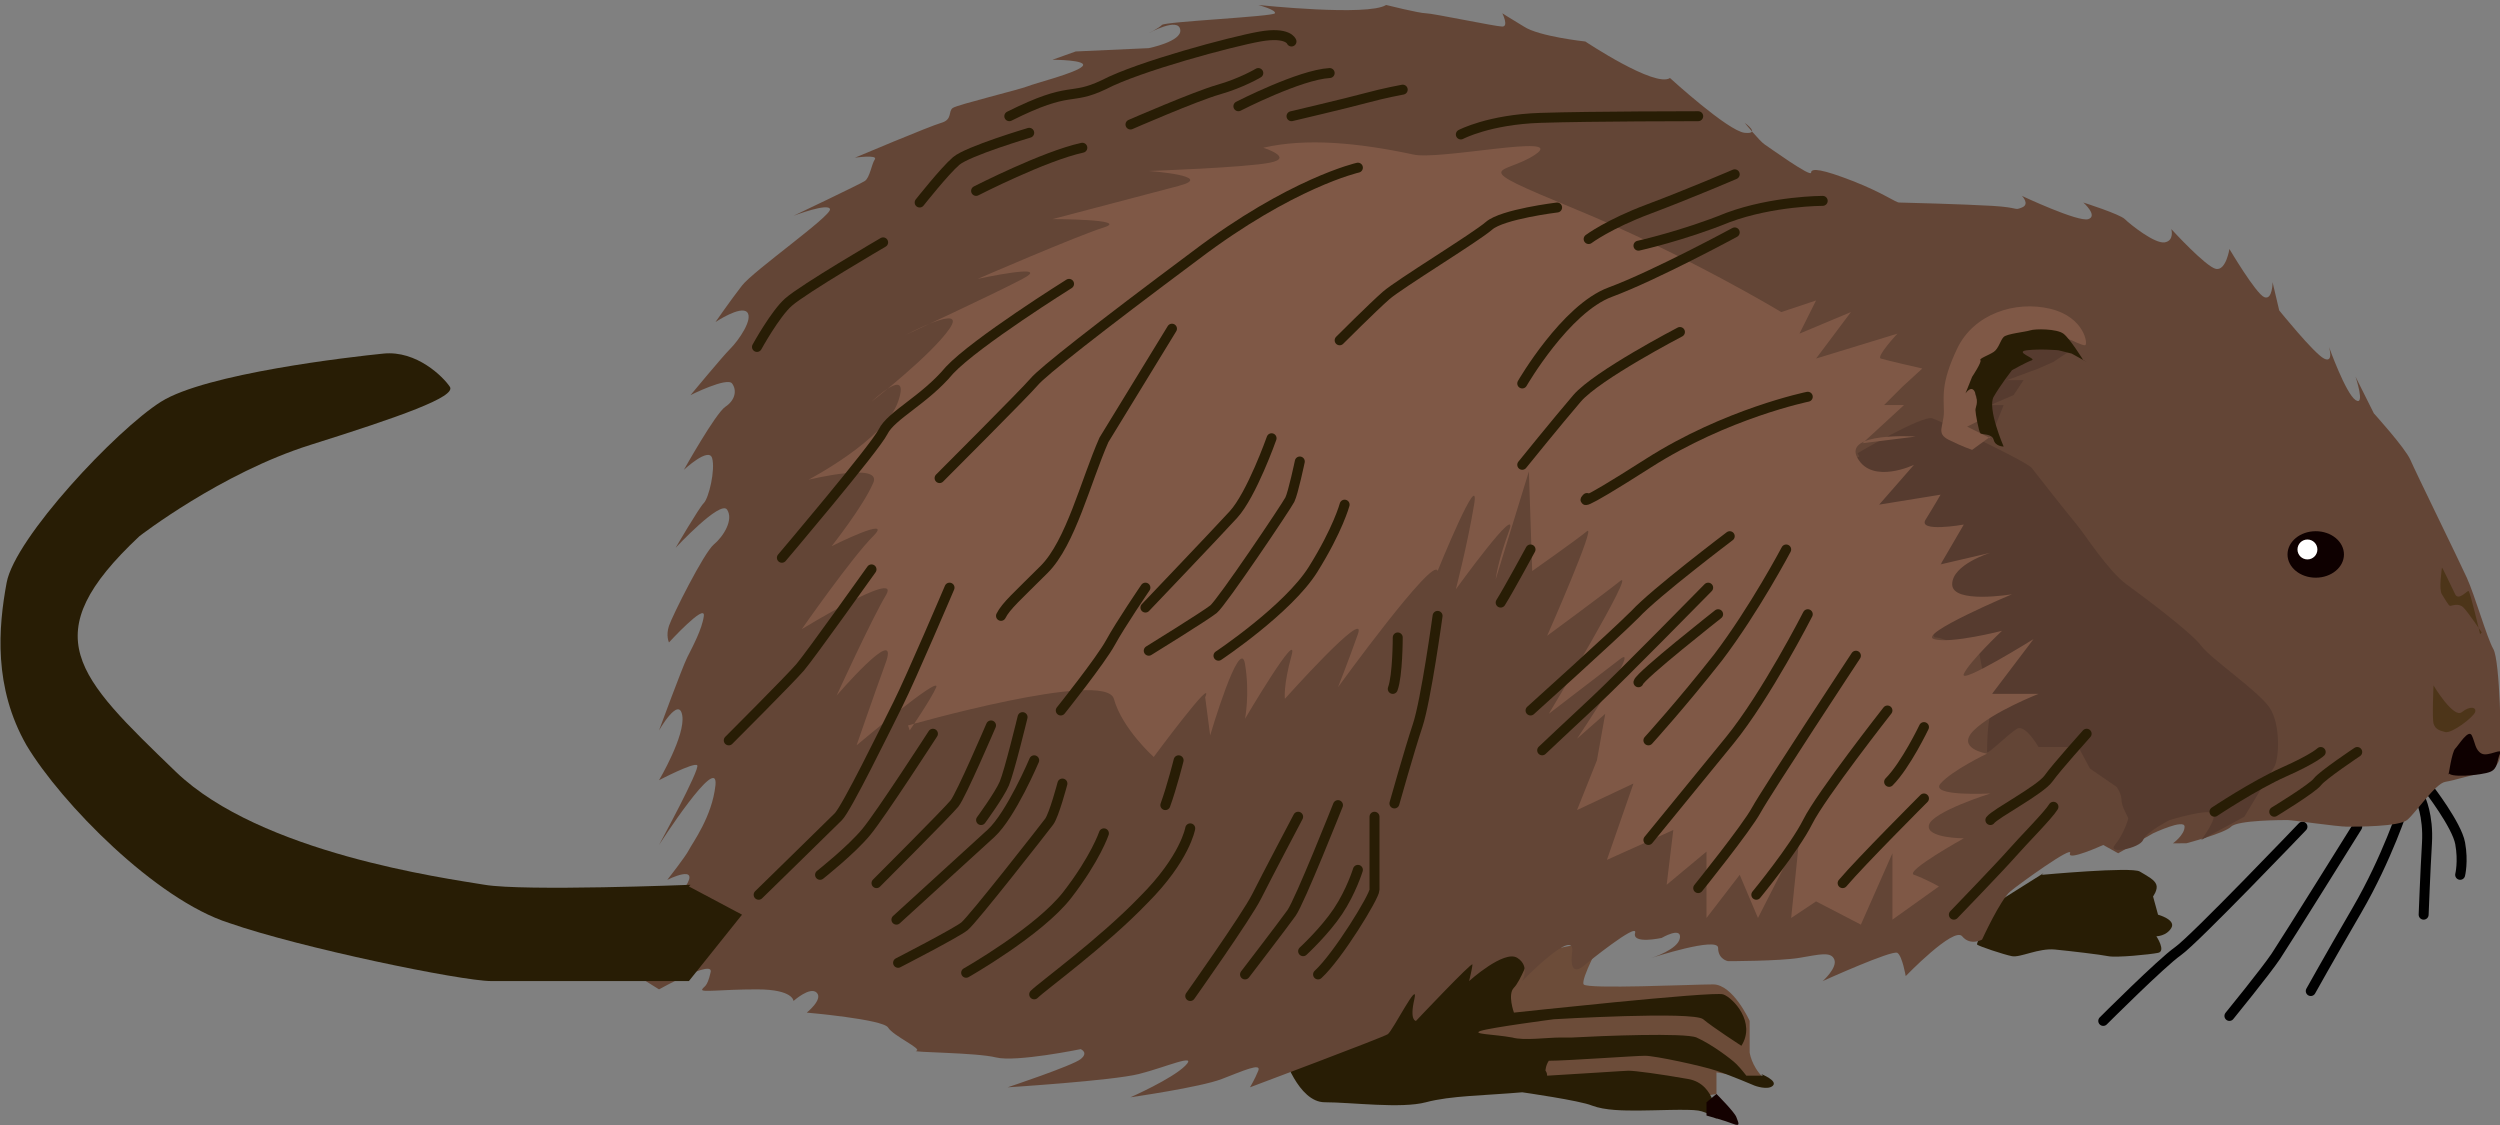 <?xml version="1.0" encoding="UTF-8"?>
<svg id="Livello_1" data-name="Livello 1" xmlns="http://www.w3.org/2000/svg" version="1.1" viewBox="0 0 150.6 67.8">
  <rect x="0" y="0" width="150.6" height="67.8" fill="#808080" stroke="none"/>
  <defs>
    <style>
      .cls-1 {
        fill: #0e0000;
      }

      .cls-1, .cls-2, .cls-3, .cls-4, .cls-5, .cls-6, .cls-7, .cls-8, .cls-9 {
        stroke-width: 0px;
      }

      .cls-2 {
        fill: #140100;
      }

      .cls-10 {
        stroke: #000;
      }

      .cls-10, .cls-11 {
        fill: none;
        stroke-linecap: round;
        stroke-linejoin: round;
        stroke-width: .6px;
      }

      .cls-3 {
        fill: #6c4c39;
      }

      .cls-4 {
        fill: #563b2f;
      }

      .cls-5 {
        fill: #7f5846;
      }

      .cls-6 {
        fill: #634536;
      }

      .cls-7 {
        fill: #281d05;
      }

      .cls-11 {
        stroke: #281d05;
      }

      .cls-8 {
        fill: #fff;
      }

      .cls-9 {
        fill: #4d3519;
      }
    </style>
  </defs>
  <path class="cls-10" d="M146.3,47.5s1.7,2.2,1.9,3.3,0,1.9,0,1.9"/>
  <path class="cls-10" d="M145.8,48.1s.5,1,.4,2.7-.2,4.3-.2,4.3"/>
  <path class="cls-10" d="M144.8,48.6s-1,3.1-2.8,6.2-2.8,4.9-2.8,4.9"/>
  <path class="cls-10" d="M142,49.8s-4.3,6.9-4.9,7.8-2.8,3.6-2.8,3.6"/>
  <path class="cls-7" d="M123,52.7s5.4-.5,5.9-.2.9.5,1,.8-.2.7-.2.7l.3,1.1s1.1.3.8.8-.9.5-.9.5c0,0,.6.9.1,1s-2.5.3-3,.2-2.2-.3-3.2-.4-2.1.5-2.6.4-2-.6-2.1-.7,1.3-2.6,1.3-2.6l2.7-1.7Z"/>
  <path class="cls-10" d="M138.7,49.8s-6.5,6.8-7.5,7.5c-1,.7-4.5,4.2-4.5,4.2"/>
  <g>
    <path class="cls-3" d="M96.5,56.6s-1.3,2.4-1.1,2.7,6.6,0,7.8,0,2.2,2.2,2.2,2.2v1.9s.1.8.8,1.5-1,0-1,0l-1.8-.3v1.3s-1.2.2-1.2.2l-11.5-1.1-4.7-3.6,3.4-3.4,7.1-1.4Z"/>
    <path class="cls-7" d="M106.2,64.8h-1s-.3-.4-.6-.7-1.5-1.2-2.4-1.6c-.7-.3-5.7-.1-7.5,0,0,0-.3,0-.7,0h0s0,0,0,0c-.8,0-2.2.2-2.9,0-1.1-.2-2.5-.2-1.9-.4.6-.2,4.4-.7,4.4-.7,0,0,8.4-.5,9,0,.6.5,2.3,1.6,2.3,1.6.9-1.4-.5-2.9-1.1-3.1-.6-.2-12.6,1.1-12.6,1.1,0,0-.4-1.1,0-1.5.4-.4,1-2,1-2h-4.2c0,0-10.7,6-10.7,6,0,0,.9,2.9,2.5,2.9s4.6.4,6.1,0c1.5-.4,3.5-.4,5.8-.6,0,0,3.5.5,4.2.8.8.3,1.9.3,2.8.3s3-.1,3.6,0,1.1.5,1.1.5c0,0,0-2.1-1.7-2.4s-3.2-.5-3.6-.5c-.2,0-3.1.2-4.9.3,0-.2-.1-.3-.1-.3,0,0,0-.3.2-.6,1.1,0,5.2-.3,5.8-.3s3.4.6,4.3.9c.9.3,2.3.9,2.3.9,0,0,.8.3,1.1,0,.3-.3-.7-.7-.7-.7Z"/>
    <path class="cls-2" d="M102.8,66.4l.6-.5s1.1,1.1,1.2,1.4.3.6-.2.4-1.6-.5-1.6-.5v-.8Z"/>
  </g>
  <path class="cls-6" d="M131.7,50.8s2.3-.6,2.7-1,3.1-.4,3.4-.4,3,.4,3.6.4,3.1,0,3.6-.4,1.7-2.2,2.3-2.3,1.5-.4,2.1-.5,1.1-.4,1.2-1,0-5.8-.4-6.5-1.1-3.2-1.6-4.3-3.1-6.4-3.4-7.1-2.2-2.8-2.2-2.8l-1.1-2.2s.6,1.8,0,1.4-1.6-3.2-1.6-3.2c0,0,.3,1-.3.7s-2.7-2.9-2.7-2.9l-.4-1.7s0,1.1-.5.9-2.1-2.9-2.1-2.9c0,0-.2,1.3-.8,1.2s-2.7-2.4-2.7-2.4c0,0,.2.7-.4.8s-2.1-1.1-2.4-1.4-2.5-1-2.5-1c0,0,.9.8.3,1s-4-1.4-4-1.4c0,0,.5.5,0,.7s-.1,0-1.8-.1-5.4-.2-5.6-.2-1-.6-2.8-1.3-2.5-.8-2.5-.5-2.5-1.5-2.8-1.7-1.2-1.3-1.2-1.3c0,0,1,.7,0,.6s-4.5-3.3-4.5-3.3c-.9.6-5.1-2.2-5.1-2.2,0,0-2.8-.3-3.7-.9-1-.6-1.3-.8-1.3-.8,0,0,.4.8,0,.8s-4.2-.8-4.6-.8-2.4-.5-2.4-.5c-1.1.7-7.7,0-7.7,0,0,0,1.1.3,1,.5s-6.6.5-6.8.7-.8.5-.8.5c0,0,1.8-1,1.9-.2.1.7-1.9,1.1-1.9,1.1s-4.4.2-4.4.2l-1.4.5s2.2,0,1.8.4-2.8,1-3.3,1.2-4.2,1.1-4.5,1.3,0,.7-.7.9-5.2,2.1-5.2,2.1c0,0,1.4-.2,1.2.1s-.3,1.1-.6,1.3-4.3,2.1-4.3,2.1c0,0,2.1-.8,2.2-.4s-4.6,3.7-5.3,4.6-1.6,2.2-1.6,2.2c0,0,1.5-1,1.9-.6s-.5,1.7-1,2.2-2.4,2.8-2.4,2.8c0,0,2.2-1.1,2.5-.7s.2,1-.4,1.4-2.5,3.8-2.5,3.8c0,0,1.5-1.4,1.7-.7s-.2,2.4-.5,2.7-1.7,2.7-1.7,2.7c0,0,2.7-2.9,3.1-2.3s-.2,1.6-.8,2.1-2.5,4.3-2.7,4.9,0,1,0,1c0,0,2.2-2.4,2.1-1.6s-.7,1.9-1,2.5-1.7,4.4-1.7,4.4c0,0,1.2-2.1,1.4-.9s-1.4,3.9-1.4,3.9c0,0,2.1-1.1,2.3-.9s-2.3,4.8-2.3,4.8c0,0,3.6-5.6,3.4-3.6-.2,1.9-1.4,3.5-1.6,3.9s-1.3,1.8-1.3,1.8c0,0,2-1,1.1.4-.9,1.4-1.6,2.8-1.6,2.8,0,0,2.9-2.1,2-.7s-2.8,3.6-2.8,3.6l.8.5s3.4-1.9,3.1-1c-.2.9-.4.8-.5,1s1.1,0,3.3,0,2.2.7,2.2.7c0,0,1-.9,1.4-.5s-.6,1.2-.6,1.2c0,0,4.6.4,4.9.9s2.1,1.3,1.7,1.4,3.6.1,4.8.4,5.1-.5,5.1-.5c0,0,.5.2,0,.6s-4.4,1.7-4.4,1.7c0,0,6.3-.4,7.9-.8s3.6-1.3,2.8-.5-3.3,1.9-3.3,1.9c0,0,4.2-.6,5.5-1.1s2.4-1,2.2-.5-.5,1-.5,1c0,0,8-3,8.3-3.2s1.9-3.4,1.6-2.1.1,1.3.1,1.3c0,0,3.4-3.6,3.4-3.4s-.2,1-.2,1c0,0,2.1-1.9,2.9-1.4s.3,1.4.3,1.4c0,0,3.3-3.4,3-1.7-.2,1.7.8.7.8.7,0,0,3.2-2.6,3-1.9s1.6.3,1.6.3c0,0,1.2-.7,1.1,0s-1.7,1.2-1.7,1.2c0,0,4-1.3,4-.6s.6.8.6.8c0,0,3.1,0,4.3-.2s1.9-.4,2.1.1-.7,1.3-.7,1.3c0,0,4.2-1.9,4.5-1.7s.5,1.4.5,1.4c0,0,2.9-3,3.4-2.4s1.2.2,1.2.2c0,0,1.1-2.4,1.7-2.9s3.8-2.8,3.6-2.3,2-.5,2-.5l.9.5,2.1-1.2s1.9-.9,1.9-.4-.7,1-.7,1Z"/>
  <ellipse class="cls-1" cx="139.5" cy="33.4" rx="1.7" ry="1.4"/>
  <circle class="cls-8" cx="139" cy="33.1" r=".6"/>
  <path class="cls-1" d="M147.5,46.7s.2-1.4.4-1.6.8-1.2,1-.8.2.9.6,1.1,1.3-.4,1.1,0-.1.9-.6,1.1-2.6.4-2.5,0Z"/>
  <path class="cls-7" d="M41.6,53.3s-10,.4-12.4,0-13.5-1.9-18.6-6.8c-6-5.8-8.6-8.2-2.2-14.2,0,0,4.9-3.8,10.3-5.5s8.8-2.9,8.4-3.5-2-2.2-4-2-10.7,1.2-13.4,2.9c-2.7,1.7-8.8,8.2-9.3,10.9s-.8,6.3,1.2,9.8c2.1,3.5,7.8,9.3,12.2,10.7,4.3,1.5,14,3.5,15.8,3.5h11.9l3.2-4-3.2-1.7Z"/>
  <path class="cls-9" d="M146.6,41.3s1.2,2,1.7,1.6.9-.3.8,0-1.4,1.3-1.8,1.2-.6-.2-.7-.5,0-2.4,0-2.4Z"/>
  <path class="cls-4" d="M111.9,27.3s3.9-2.3,4.5-2.1,5.7,2.6,6,3,2.2,2.8,2.7,3.4,1.9,2.8,3,3.6,3.9,2.9,4.5,3.7,3.4,2.7,4.1,3.7c.7,1,.6,3.1.3,3.6s-1.8,3-1.8,3l-2.6,1.4s1-1.3.7-1.6-2.6.4-2.6.4c0,0-1.4.7-1.6,1.2s-2.2.9-1.7.3.8-1.5.8-1.6-.4-.7-.4-1.1-.3-.8-.3-.8l-1.6-1.1-.7-1.3h-2.4c0,0-.8-1.4-1.3-1.1s-1.8,1.6-1.8,1.4,0-1.5.2-2.3.2-1.9-.2-2.1-.4-2.1-.7-2-2.3.8-2.6.7,1.2-.9,1.2-.9c0,0-.7-.3-1-.3s0-.8,0-.8c0,0,.8-.9-.1-.6s-1-.9-1-.9l1.5-2.2-2.1.8.4-1.5s-1.2,0-1.4,0,.6-1.4.6-1.4l-2.5.4,1.3-2-1.3-.4.9-.8-3.3-.2,2.4-1.3Z"/>
  <path class="cls-5" d="M119.9,26.4l-1.4-.7,1.4-.7-.7-.7.7-.5-.3-.5,1.4-1.1-.7-.7,1.2-1.3s1.2.1,1.7,0,1.6.3,1.6.3c0,0,.6.3.8.3s0-1.7-2.1-2.2-4.6.3-5.6,2.4c-1,2.1-.8,2.9-.8,3.8s-.5,1.3.3,1.7,1.4.6,1.4.6l1.1-.8Z"/>
  <path class="cls-4" d="M119.9,26.4l.8-2h-.8l1.4-.6.6-.9h-1l1.9-.7.9-.4.9-.6s-.2-1.2-1.3-.9-2.7.7-2.9,1.3-1.6,1.6-1.4,2.2,1,2.7,1,2.7Z"/>
  <path class="cls-7" d="M125.5,21.7s-.8-1.3-1.2-1.6-1.7-.3-2-.2-1.4.2-1.6.4-.3.7-.6.9-.9.4-.8.5-.5,1-.5,1l-.4,1s.4-.6.6,0,0,.8,0,1,.2,1.3.3,1.4.7,0,.8.4.6.4.6.4c0,0-1-2.3-.6-3s1.1-1.6,1.1-1.6c0,0,.9-.5,1.2-.6s-1.1-.5-.3-.6,1.9,0,1.9,0l.8.2.9.5Z"/>
  <path class="cls-5" d="M54.7,43.7s11.9-3.4,12.4-1.6c.5,1.8,2.4,3.5,2.4,3.5,0,0,3.7-5,3.1-3.6l.3,2.3s1.8-6.1,2.1-4.3,0,3.3,0,3.3c0,0,3.3-5.6,2.8-3.8s-.4,2.6-.4,2.6c0,0,5-5.6,4.4-3.9s-1.2,3.2-1.2,3.2c0,0,5.8-8,6-7,0,0,2.6-6.4,2.2-4-.4,2.4-1.1,5.1-1.1,5.1,0,0,3.9-5.4,3.2-3.5-.7,1.9-.8,2.9-.8,2.9l2-6.5.2,6s2.7-1.9,3.3-2.4-2.4,6.3-2.4,6.3c0,0,3.4-2.5,4.4-3.3s-4.3,8-4.3,8c0,0,3-2.3,4.3-3.3s-2.6,4.8-2.6,4.8l1.7-1.5-.5,2.8-1.2,3,3.4-1.6-1.6,4.6,4-1.8-.4,3.3,2.4-2v4l2-2.6,1.1,2.6,2.5-4.9-.5,4.9,1.5-1,2.7,1.4,1.9-4.3v4l2.8-2s-.9-.5-1.5-.7,3-2.2,3-2.2c0,0-2.3,0-2.1-.8s3.7-1.9,3.7-1.9c0,0-3.7.2-3-.6s2.8-1.8,2.8-1.8c0,0-1.9-.3-.8-1.4s3.9-2.2,3.9-2.2h-2.8l2.5-3.3s-4.5,2.8-4.2,2.1,2.3-2.6,2.3-2.6c0,0-3.1.8-4.1.5s4.7-2.7,4.7-2.7c0,0-3.6.6-3.6-.6s2.3-1.9,2.3-1.9l-3,.7,1.4-2.4s-2.8.5-2.3-.3.9-1.5.9-1.5l-3.7.6,2.1-2.4s-2.5,1.2-3.4-.4,3.5-1.3,3.5-1.3l-3.2.4,2.5-2.3h-1.2c0,0,1.1-1.1,1.1-1.1l1.2-1.1s-2.2-.5-2.5-.6,1-1.5,1-1.5l-4.9,1.5,2.1-2.8-3.1,1.3,1-2-2.1.7s-5.6-3.4-12.4-6.2-4.3-2-2.4-3.3-5.9.4-7.4,0c-3.3-.7-6.4-1-9-.4,0,0,1.9.6.4.9s-7.3.5-7.3.5c0,0,4.1.3,1.8.9s-7.6,2-7.6,2c0,0,4.7,0,3.1.5s-7.6,3.1-7.6,3.1c0,0,4.6-1,2.7,0s-7.1,3.4-7.1,3.4c0,0,3.8-2,2.7-.4-1.1,1.6-4.7,4.4-4.7,4.4,0,0,2.4-2.3,1.6,0s-5.4,4.7-5.4,4.7c0,0,4.5-1.1,3.9.2-.6,1.4-2.5,3.8-2.5,3.8,0,0,3.8-1.9,2.5-.6s-4.3,5.6-4.3,5.6c0,0,5.9-3.6,5.1-2.1-.9,1.5-3,6.1-3,6.1,0,0,3.7-4.3,3-2.1-.8,2.2-1.8,5.1-1.8,5.1,0,0,5.1-4.3,4.8-3.5-.3.7-1.6,2.6-1.6,2.6Z"/>
  <path class="cls-11" d="M56.2,44.2s-3.1,4.8-4,5.9-2.8,2.6-2.8,2.6"/>
  <path class="cls-11" d="M52.5,34.3s-3.7,5.2-4.3,5.9-4.3,4.4-4.3,4.4"/>
  <path class="cls-11" d="M59.7,43.7s-1.8,4.2-2.2,4.7-4.7,4.8-4.7,4.8"/>
  <path class="cls-11" d="M54.1,58s3.5-1.8,4-2.2,4.8-5.9,5.1-6.3.8-2.3.8-2.3"/>
  <path class="cls-11" d="M62.3,45.8s-1.4,3.3-2.6,4.4-5.7,5.2-5.7,5.2"/>
  <path class="cls-11" d="M61.6,43.2s-.8,3.3-1.1,4-1.4,2.2-1.4,2.2"/>
  <path class="cls-11" d="M78.2,49.2s-1.9,3.6-2.5,4.8-4,6-4,6"/>
  <path class="cls-11" d="M80.6,48.5s-2.3,5.8-2.8,6.5-2.8,3.7-2.8,3.7"/>
  <path class="cls-11" d="M82.8,49.2v4.4c0,.4-2.2,4-3.4,5.1"/>
  <path class="cls-11" d="M81.8,52.4s-.4,1.3-1.2,2.5c-.8,1.2-2.1,2.4-2.1,2.4"/>
  <path class="cls-11" d="M86.6,37.1s-.7,5.1-1.2,6.6-1.4,4.7-1.4,4.7"/>
  <path class="cls-11" d="M84.2,38.4s0,2.3-.3,3.1"/>
  <path class="cls-11" d="M71,45.8s-.4,1.6-.8,2.7"/>
  <path class="cls-11" d="M69,35.4s-1.5,2.2-2.1,3.3-3,4.1-3,4.1"/>
  <path class="cls-11" d="M58.8,11.5s4.1-2.1,6.4-2.6"/>
  <path class="cls-11" d="M75.8,4.4s-1,.6-2.4,1-5.3,2.1-5.3,2.1"/>
  <path class="cls-11" d="M74.6,6.4s3.7-1.9,5.5-2"/>
  <path class="cls-11" d="M77.8,7s3.4-.8,4.5-1.1,2.2-.5,2.2-.5"/>
  <path class="cls-11" d="M62,8s-3.7,1.1-4.4,1.7-2.2,2.5-2.2,2.5"/>
  <path class="cls-11" d="M52.8,15.7"/>
  <path class="cls-11" d="M53.2,14.6s-4.8,2.8-5.7,3.6c-.8.7-1.9,2.7-1.9,2.7"/>
  <path class="cls-11" d="M93.8,12.5s-3.3.4-4.1,1.1-5.4,3.5-6.2,4.2-2.8,2.7-2.8,2.7"/>
  <path class="cls-9" d="M149.4,38.2c0,0-.6-2.6-.7-2.6s-.6.6-.8.2-.8-1.7-.8-1.6-.2,1.3,0,1.6.4.7.5.7.5-.2.8.1,1.1,1.5,1.1,1.5Z"/>
  <path class="cls-11" d="M142,45.3s-2.1,1.4-2.4,1.8-2.6,1.8-2.6,1.8"/>
  <path class="cls-11" d="M139.8,45.3s-.4.4-2.2,1.2-4.2,2.4-4.2,2.4"/>
  <path class="cls-11" d="M125.7,44.2s-1.8,2-2.3,2.7-3.2,2.1-3.5,2.5"/>
  <path class="cls-11" d="M117.7,55.1s2.8-2.9,3.5-3.7,2.2-2.3,2.5-2.8"/>
  <path class="cls-11" d="M71.7,49.9s-.3,1.8-2.8,4.3c-2.5,2.6-6.1,5.2-6.6,5.7"/>
  <path class="cls-11" d="M58.2,58.6s4.4-2.5,6.1-4.7,2.2-3.7,2.2-3.7"/>
  <path class="cls-11" d="M69.2,39.2s3.4-2.1,3.9-2.5,4.4-6.2,4.6-6.6.6-2.3.6-2.3"/>
  <path class="cls-11" d="M76.6,26.4s-1.2,3.4-2.3,4.6-5.3,5.6-5.3,5.6"/>
  <path class="cls-11" d="M73.4,39.5s4.2-2.8,5.7-5.2c1.5-2.4,1.9-3.9,1.9-3.9"/>
  <path class="cls-11" d="M57.2,35.4s-2.3,5.4-3.1,7-3.1,6.3-3.6,6.8-4.8,4.7-4.8,4.7"/>
  <path class="cls-11" d="M64.4,17.1s-5.6,3.5-7.2,5.2c-1.5,1.8-3.5,2.7-4,3.7s-6.1,7.6-6.1,7.6"/>
  <path class="cls-11" d="M81.8,10.1s-4,.9-9.8,5.3c-5.9,4.4-9.2,7-9.7,7.6s-5.7,5.8-5.7,5.8"/>
  <path class="cls-11" d="M70.6,19.8l-4.1,6.7c-1.1,2.5-2,6.2-3.6,7.8s-2.3,2.2-2.6,2.8"/>
  <path class="cls-11" d="M77.8,2.5s-.2-.6-1.9-.3-7.3,1.8-9.4,2.9c-2.1,1-1.9,0-5.7,1.9"/>
  <path class="cls-11" d="M82.3.3"/>
  <g>
    <path class="cls-11" d="M108.9,23.9s-4.9,1-9.6,4-3.7,2.1-3.7,2.1"/>
    <path class="cls-11" d="M92.2,33.1s-1.3,2.4-1.8,3.2"/>
    <path class="cls-11" d="M104.2,32.3s-4.5,3.4-5.7,4.7c-1.3,1.3-6.3,5.8-6.3,5.8"/>
    <path class="cls-11" d="M107.6,33.1s-1.9,3.6-4.1,6.5c-2.2,2.8-4.2,5-4.2,5"/>
    <path class="cls-11" d="M102.9,35.4s-5.4,5.5-6.8,6.8-3.2,3-3.2,3"/>
    <path class="cls-11" d="M103.5,37s-4.7,3.7-4.8,4.1"/>
    <path class="cls-11" d="M108.9,37s-2.5,4.9-4.7,7.6-4.9,6-4.9,6"/>
    <path class="cls-11" d="M111.8,39.5s-5.4,8.2-6,9.3-3.5,4.7-3.5,4.7"/>
    <path class="cls-11" d="M113.7,42.8s-4,5.1-4.8,6.7-3.1,4.4-3.1,4.4"/>
    <path class="cls-11" d="M115.9,43.8s-1.1,2.3-2.1,3.3"/>
    <path class="cls-11" d="M115.9,48.1s-3.8,3.8-4.9,5.1"/>
    <path class="cls-11" d="M101.2,20s-5,2.6-6.2,4-3.3,4-3.3,4"/>
    <path class="cls-11" d="M104.5,14s-4.8,2.6-7.5,3.6-5.3,5.5-5.3,5.5"/>
    <path class="cls-11" d="M109.8,12.1s-3,0-5.7,1c-2.7,1.1-5.4,1.7-5.4,1.7"/>
    <path class="cls-11" d="M104.5,10.5s-2.8,1.2-5.2,2.1c-2.4.9-3.6,1.8-3.6,1.8"/>
    <path class="cls-11" d="M102.3,7s-6.4,0-9.5.1-4.8,1-4.8,1"/>
  </g>
</svg>